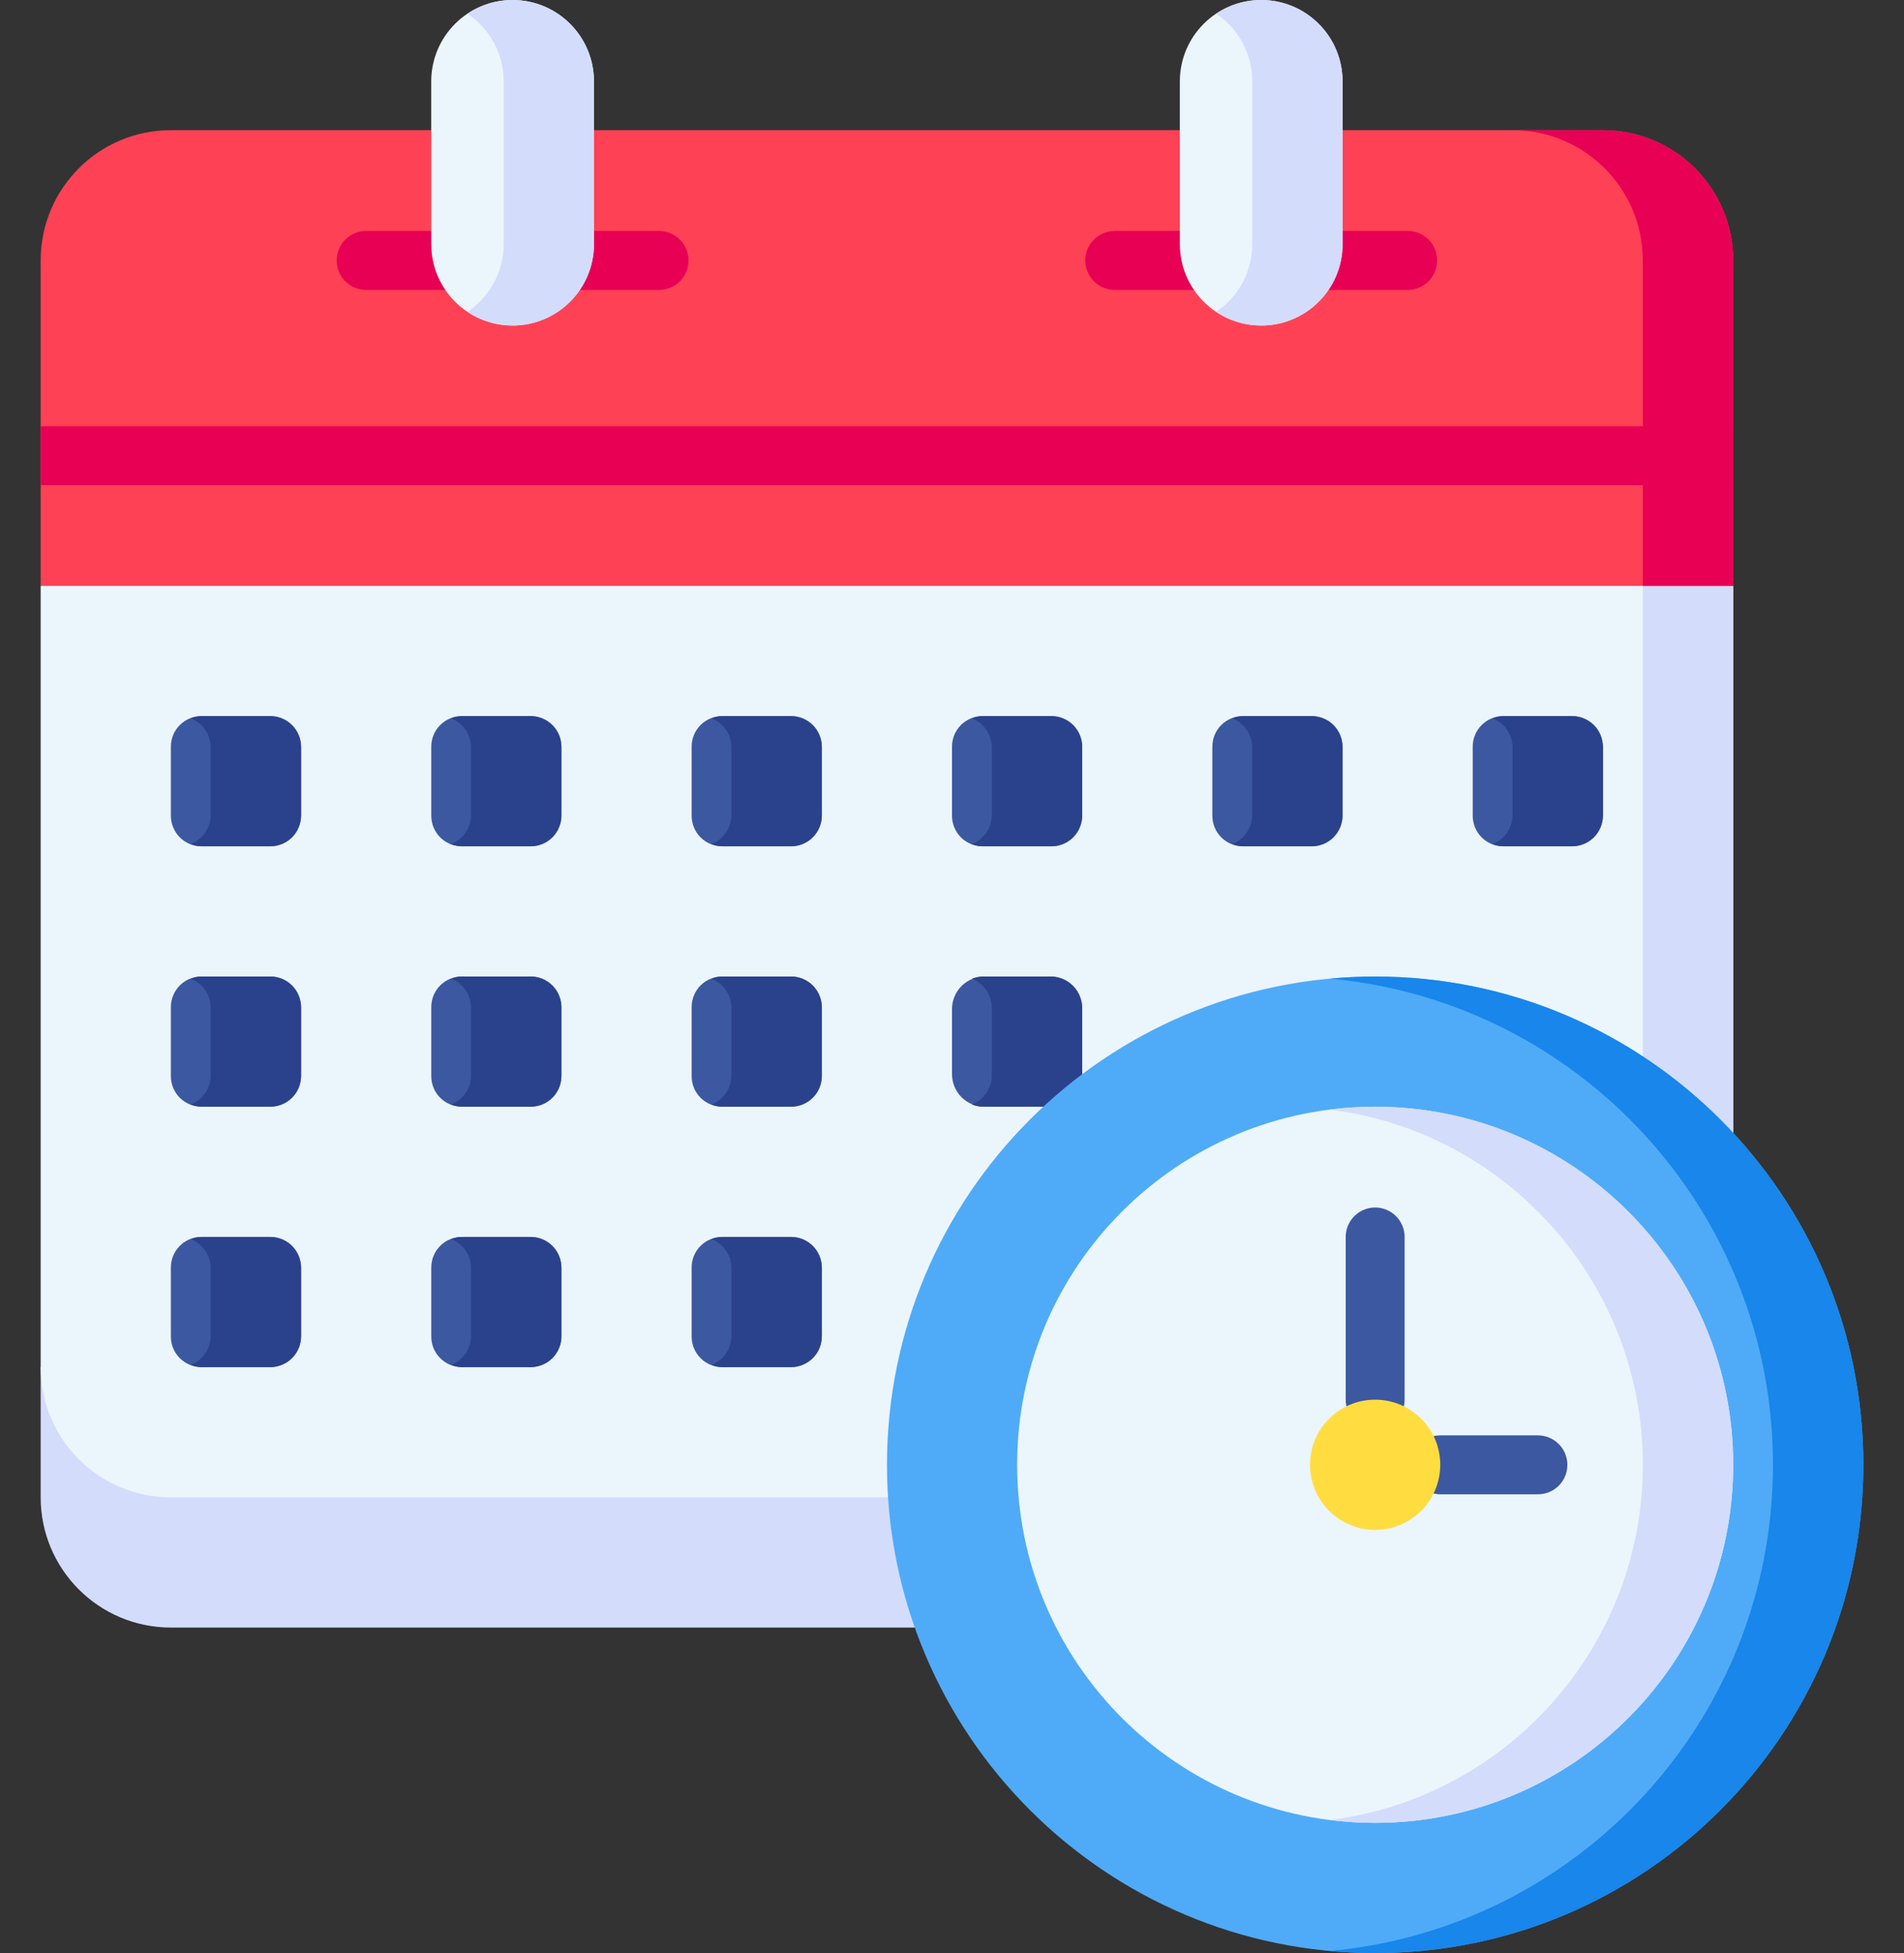<svg width="39" height="40" viewBox="0 0 39 40" fill="none" xmlns="http://www.w3.org/2000/svg">
<rect x="0" y="0" width="39" height="40" fill="#333333" stroke="none"/>
<path d="M18.737 33.333H3.499C2.027 33.333 0.833 32.139 0.833 30.667V28H21.298L18.737 33.333Z" fill="#D3DCFB"/>
<path d="M35.502 12.001V30.667H3.499C2.027 30.667 0.833 29.473 0.833 28.001V12.001L19.501 5.334L35.502 12.001Z" fill="#EBF5FC"/>
<path d="M5.542 17.333H4.125C3.959 17.333 3.801 17.267 3.683 17.15C3.566 17.032 3.5 16.873 3.5 16.708V15.291C3.5 15.125 3.566 14.966 3.683 14.849C3.801 14.732 3.959 14.666 4.125 14.666H5.542C5.708 14.666 5.867 14.732 5.984 14.849C6.101 14.966 6.167 15.125 6.167 15.291V16.708C6.167 16.873 6.101 17.032 5.984 17.15C5.867 17.267 5.708 17.333 5.542 17.333ZM10.875 17.333H9.459C9.293 17.333 9.134 17.267 9.017 17.15C8.899 17.032 8.834 16.873 8.834 16.708V15.291C8.834 15.125 8.899 14.966 9.017 14.849C9.134 14.732 9.293 14.666 9.459 14.666H10.875C11.041 14.666 11.2 14.732 11.317 14.849C11.434 14.966 11.5 15.125 11.5 15.291V16.708C11.5 16.873 11.434 17.032 11.317 17.15C11.2 17.267 11.041 17.333 10.875 17.333ZM16.209 17.333H14.792C14.626 17.333 14.467 17.267 14.35 17.15C14.233 17.032 14.167 16.873 14.167 16.708V15.291C14.167 15.125 14.233 14.966 14.35 14.849C14.467 14.732 14.626 14.666 14.792 14.666H16.209C16.374 14.666 16.533 14.732 16.651 14.849C16.768 14.966 16.834 15.125 16.834 15.291V16.708C16.834 16.873 16.768 17.032 16.651 17.15C16.533 17.267 16.374 17.333 16.209 17.333ZM21.542 17.333H20.125C19.959 17.333 19.8 17.267 19.683 17.15C19.566 17.032 19.5 16.873 19.5 16.708V15.291C19.5 15.125 19.566 14.966 19.683 14.849C19.8 14.732 19.959 14.666 20.125 14.666H21.542C21.708 14.666 21.867 14.732 21.984 14.849C22.101 14.966 22.167 15.125 22.167 15.291V16.708C22.167 16.873 22.101 17.032 21.984 17.15C21.867 17.267 21.708 17.333 21.542 17.333ZM26.874 17.333H25.458C25.292 17.333 25.133 17.267 25.016 17.15C24.898 17.032 24.833 16.873 24.833 16.708V15.291C24.833 15.125 24.898 14.966 25.016 14.849C25.133 14.732 25.292 14.666 25.458 14.666H26.874C27.04 14.666 27.199 14.732 27.316 14.849C27.433 14.966 27.499 15.125 27.499 15.291V16.708C27.499 16.873 27.433 17.032 27.316 17.15C27.199 17.267 27.04 17.333 26.874 17.333ZM32.208 17.333H30.791C30.625 17.333 30.466 17.267 30.349 17.15C30.232 17.032 30.166 16.873 30.166 16.708V15.291C30.166 15.125 30.232 14.966 30.349 14.849C30.466 14.732 30.625 14.666 30.791 14.666H32.208C32.373 14.666 32.532 14.732 32.65 14.849C32.767 14.966 32.833 15.125 32.833 15.291V16.708C32.833 16.873 32.767 17.032 32.65 17.15C32.532 17.267 32.373 17.333 32.208 17.333ZM5.542 22.666H4.125C3.959 22.666 3.801 22.6 3.683 22.483C3.566 22.366 3.5 22.207 3.5 22.041V20.624C3.5 20.459 3.566 20.3 3.683 20.182C3.801 20.065 3.959 19.999 4.125 19.999H5.542C5.708 19.999 5.867 20.065 5.984 20.182C6.101 20.3 6.167 20.459 6.167 20.624V22.041C6.167 22.207 6.101 22.366 5.984 22.483C5.867 22.6 5.708 22.666 5.542 22.666ZM10.875 22.666H9.459C9.293 22.666 9.134 22.6 9.017 22.483C8.899 22.366 8.834 22.207 8.834 22.041V20.624C8.834 20.459 8.899 20.3 9.017 20.182C9.134 20.065 9.293 19.999 9.459 19.999H10.875C11.041 19.999 11.2 20.065 11.317 20.182C11.434 20.3 11.5 20.459 11.5 20.624V22.041C11.5 22.207 11.434 22.366 11.317 22.483C11.2 22.6 11.041 22.666 10.875 22.666ZM16.209 22.666H14.792C14.626 22.666 14.467 22.6 14.35 22.483C14.233 22.366 14.167 22.207 14.167 22.041V20.624C14.167 20.459 14.233 20.3 14.35 20.182C14.467 20.065 14.626 19.999 14.792 19.999H16.209C16.374 19.999 16.533 20.065 16.651 20.182C16.768 20.3 16.834 20.459 16.834 20.624V22.041C16.834 22.207 16.768 22.366 16.651 22.483C16.533 22.6 16.374 22.666 16.209 22.666ZM22.167 22.666V20.666C22.167 20.578 22.15 20.492 22.116 20.411C22.083 20.33 22.034 20.256 21.972 20.195C21.91 20.133 21.836 20.084 21.755 20.05C21.674 20.017 21.588 19.999 21.5 19.999H20.167C19.99 19.999 19.82 20.07 19.695 20.195C19.57 20.32 19.5 20.489 19.5 20.666V21.999C19.5 22.176 19.57 22.346 19.695 22.471C19.82 22.596 19.99 22.666 20.167 22.666H22.167ZM5.542 27.999H4.125C3.959 27.999 3.801 27.933 3.683 27.816C3.566 27.699 3.5 27.54 3.5 27.374V25.958C3.5 25.792 3.566 25.633 3.683 25.516C3.801 25.398 3.959 25.333 4.125 25.333H5.542C5.708 25.333 5.867 25.398 5.984 25.516C6.101 25.633 6.167 25.792 6.167 25.958V27.374C6.167 27.54 6.101 27.699 5.984 27.816C5.867 27.933 5.708 27.999 5.542 27.999ZM10.875 27.999H9.459C9.293 27.999 9.134 27.933 9.017 27.816C8.899 27.699 8.834 27.54 8.834 27.374V25.958C8.834 25.792 8.899 25.633 9.017 25.516C9.134 25.398 9.293 25.333 9.459 25.333H10.875C11.041 25.333 11.2 25.398 11.317 25.516C11.434 25.633 11.5 25.792 11.5 25.958V27.374C11.5 27.54 11.434 27.699 11.317 27.816C11.2 27.933 11.041 27.999 10.875 27.999ZM16.209 27.999H14.792C14.626 27.999 14.467 27.933 14.35 27.816C14.233 27.699 14.167 27.54 14.167 27.374V25.958C14.167 25.792 14.233 25.633 14.35 25.516C14.467 25.398 14.626 25.333 14.792 25.333H16.209C16.374 25.333 16.533 25.398 16.651 25.516C16.768 25.633 16.834 25.792 16.834 25.958V27.374C16.834 27.54 16.768 27.699 16.651 27.816C16.533 27.933 16.374 27.999 16.209 27.999Z" fill="#3C58A0"/>
<path d="M32.189 14.666H30.81C30.727 14.666 30.647 14.682 30.574 14.711C30.694 14.759 30.797 14.841 30.87 14.948C30.943 15.055 30.982 15.181 30.982 15.31V16.689C30.982 16.961 30.813 17.193 30.574 17.287C30.647 17.316 30.727 17.333 30.81 17.333H32.189C32.36 17.333 32.523 17.265 32.644 17.144C32.765 17.023 32.833 16.86 32.833 16.689V15.31C32.833 15.139 32.765 14.975 32.644 14.855C32.523 14.734 32.36 14.666 32.189 14.666ZM26.856 14.666H25.477C25.393 14.666 25.314 14.682 25.241 14.711C25.361 14.759 25.464 14.841 25.537 14.948C25.609 15.055 25.648 15.181 25.648 15.31V16.689C25.648 16.961 25.479 17.193 25.241 17.287C25.314 17.316 25.393 17.333 25.477 17.333H26.856C26.94 17.333 27.024 17.316 27.102 17.284C27.18 17.251 27.251 17.204 27.311 17.144C27.371 17.084 27.418 17.013 27.451 16.935C27.483 16.857 27.5 16.773 27.5 16.689V15.31C27.5 15.225 27.483 15.142 27.451 15.063C27.418 14.985 27.371 14.914 27.311 14.855C27.251 14.795 27.18 14.747 27.102 14.715C27.024 14.683 26.94 14.666 26.856 14.666ZM21.523 14.666H20.144C20.061 14.666 19.981 14.682 19.908 14.711C20.147 14.806 20.316 15.038 20.316 15.31V16.689C20.316 16.961 20.147 17.193 19.908 17.287C19.981 17.316 20.061 17.333 20.144 17.333H21.523C21.694 17.333 21.858 17.265 21.979 17.144C22.099 17.023 22.167 16.86 22.167 16.689V15.31C22.167 15.139 22.099 14.975 21.979 14.855C21.858 14.734 21.694 14.666 21.523 14.666ZM16.19 14.666H14.811C14.727 14.666 14.648 14.682 14.575 14.711C14.813 14.806 14.983 15.038 14.983 15.31V16.689C14.983 16.961 14.813 17.193 14.575 17.287C14.648 17.316 14.727 17.333 14.811 17.333H16.19C16.361 17.333 16.524 17.265 16.645 17.144C16.766 17.023 16.834 16.86 16.834 16.689V15.31C16.834 15.139 16.766 14.975 16.645 14.855C16.524 14.734 16.361 14.666 16.19 14.666ZM10.857 14.666H9.478C9.394 14.666 9.315 14.682 9.241 14.711C9.362 14.759 9.465 14.841 9.538 14.948C9.61 15.055 9.649 15.181 9.649 15.31V16.689C9.649 16.961 9.48 17.193 9.241 17.287C9.315 17.316 9.394 17.333 9.478 17.333H10.857C11.027 17.333 11.191 17.265 11.312 17.144C11.432 17.023 11.5 16.86 11.5 16.689V15.31C11.5 15.139 11.433 14.975 11.312 14.855C11.191 14.734 11.027 14.666 10.857 14.666ZM5.523 14.666H4.144C4.061 14.666 3.981 14.682 3.908 14.711C4.147 14.806 4.316 15.038 4.316 15.31V16.689C4.316 16.961 4.147 17.193 3.908 17.287C3.981 17.316 4.061 17.333 4.144 17.333H5.523C5.694 17.333 5.858 17.265 5.978 17.144C6.099 17.023 6.167 16.86 6.167 16.689V15.31C6.167 15.139 6.099 14.975 5.978 14.855C5.858 14.734 5.694 14.666 5.523 14.666ZM5.523 19.999H4.144C4.061 19.999 3.981 20.016 3.908 20.045C4.147 20.139 4.316 20.371 4.316 20.643V22.022C4.316 22.294 4.147 22.527 3.908 22.621C3.981 22.65 4.061 22.666 4.144 22.666H5.523C5.694 22.666 5.858 22.598 5.978 22.477C6.099 22.357 6.167 22.193 6.167 22.022V20.643C6.167 20.473 6.099 20.309 5.978 20.188C5.858 20.067 5.694 19.999 5.523 19.999ZM5.523 25.333H4.144C4.061 25.333 3.981 25.349 3.908 25.378C4.147 25.472 4.316 25.704 4.316 25.977V27.355C4.316 27.628 4.147 27.86 3.908 27.954C3.981 27.983 4.061 28 4.144 28H5.523C5.694 28 5.858 27.932 5.978 27.811C6.099 27.69 6.167 27.526 6.167 27.356V25.977C6.167 25.806 6.099 25.642 5.978 25.521C5.858 25.401 5.694 25.333 5.523 25.333ZM10.857 19.999H9.478C9.394 19.999 9.315 20.016 9.241 20.045C9.362 20.092 9.465 20.174 9.538 20.281C9.61 20.388 9.649 20.514 9.649 20.643V22.022C9.649 22.294 9.48 22.527 9.241 22.621C9.315 22.65 9.394 22.666 9.478 22.666H10.857C11.027 22.666 11.191 22.598 11.312 22.477C11.432 22.357 11.5 22.193 11.5 22.022V20.643C11.5 20.473 11.433 20.309 11.312 20.188C11.191 20.067 11.027 19.999 10.857 19.999ZM10.857 25.333H9.478C9.394 25.333 9.315 25.349 9.241 25.378C9.362 25.425 9.465 25.508 9.538 25.614C9.61 25.721 9.649 25.847 9.649 25.977V27.355C9.649 27.628 9.48 27.86 9.241 27.954C9.315 27.983 9.394 28 9.478 28H10.857C11.027 28 11.191 27.932 11.312 27.811C11.432 27.69 11.5 27.526 11.5 27.356V25.977C11.5 25.892 11.484 25.808 11.451 25.73C11.419 25.652 11.372 25.581 11.312 25.521C11.252 25.462 11.181 25.414 11.103 25.382C11.025 25.349 10.941 25.333 10.857 25.333ZM16.19 19.999H14.811C14.727 19.999 14.648 20.016 14.575 20.045C14.813 20.139 14.983 20.371 14.983 20.643V22.022C14.983 22.294 14.813 22.527 14.575 22.621C14.648 22.65 14.727 22.666 14.811 22.666H16.19C16.361 22.666 16.524 22.598 16.645 22.477C16.766 22.357 16.834 22.193 16.834 22.022V20.643C16.834 20.473 16.766 20.309 16.645 20.188C16.524 20.067 16.361 19.999 16.19 19.999ZM22.167 22.666V20.643C22.167 20.559 22.15 20.475 22.118 20.397C22.086 20.319 22.038 20.248 21.978 20.188C21.919 20.128 21.848 20.081 21.77 20.048C21.691 20.016 21.608 19.999 21.523 19.999H20.144C20.061 19.999 19.981 20.016 19.908 20.045C20.147 20.139 20.316 20.371 20.316 20.643V22.022C20.316 22.294 20.147 22.527 19.908 22.621C19.981 22.65 20.061 22.666 20.144 22.666H22.167V22.666ZM16.19 25.333H14.811C14.727 25.333 14.648 25.349 14.575 25.378C14.813 25.472 14.983 25.704 14.983 25.977V27.355C14.983 27.628 14.813 27.86 14.575 27.954C14.648 27.983 14.727 28 14.811 28H16.19C16.361 28 16.524 27.932 16.645 27.811C16.766 27.69 16.834 27.526 16.834 27.356V25.977C16.834 25.892 16.817 25.808 16.785 25.73C16.752 25.652 16.705 25.581 16.645 25.521C16.585 25.462 16.514 25.414 16.436 25.382C16.358 25.349 16.274 25.333 16.19 25.333Z" fill="#2A428C"/>
<path d="M33.65 11.229V30.667H35.502V12L33.65 11.229Z" fill="#D3DCFB"/>
<path d="M35.502 11.999V5.333C35.502 3.86 34.308 2.666 32.835 2.666H3.499C2.027 2.666 0.833 3.86 0.833 5.333V11.999H35.502Z" fill="#FF4155"/>
<path d="M9.235 5.938H7.5C7.34 5.938 7.186 5.874 7.073 5.761C6.96 5.648 6.896 5.494 6.896 5.334C6.896 5.174 6.96 5.02 7.073 4.907C7.186 4.794 7.34 4.73 7.5 4.73H9.235C9.395 4.73 9.549 4.794 9.662 4.907C9.775 5.02 9.839 5.174 9.839 5.334C9.839 5.494 9.775 5.648 9.662 5.761C9.549 5.874 9.395 5.938 9.235 5.938ZM13.499 5.938H11.764C11.604 5.938 11.45 5.874 11.337 5.761C11.224 5.648 11.16 5.494 11.16 5.334C11.16 5.174 11.224 5.02 11.337 4.907C11.45 4.794 11.604 4.73 11.764 4.73H13.499C13.833 4.73 14.103 5.001 14.103 5.334C14.103 5.667 13.833 5.938 13.499 5.938ZM24.57 5.938H22.834C22.674 5.938 22.52 5.874 22.407 5.761C22.294 5.648 22.23 5.494 22.23 5.334C22.23 5.174 22.294 5.02 22.407 4.907C22.52 4.794 22.674 4.73 22.834 4.73H24.57C24.903 4.73 25.173 5.001 25.173 5.334C25.173 5.667 24.903 5.938 24.57 5.938ZM28.834 5.938H27.098C26.938 5.938 26.784 5.874 26.671 5.761C26.558 5.648 26.494 5.494 26.494 5.334C26.494 5.174 26.558 5.02 26.671 4.907C26.784 4.794 26.938 4.73 27.098 4.73H28.834C28.994 4.73 29.147 4.794 29.261 4.907C29.374 5.02 29.437 5.174 29.437 5.334C29.437 5.494 29.374 5.648 29.261 5.761C29.147 5.874 28.994 5.938 28.834 5.938Z" fill="#E80054"/>
<path d="M12.166 5C12.166 5.92 11.42 6.667 10.499 6.667C9.579 6.667 8.833 5.92 8.833 5V1.667C8.833 0.746 9.579 0 10.499 0C11.42 0 12.166 0.746 12.166 1.667V5H12.166ZM27.5 5C27.5 5.92 26.754 6.667 25.834 6.667C24.913 6.667 24.167 5.92 24.167 5V1.667C24.167 0.746 24.913 0 25.834 0C26.754 0 27.5 0.746 27.5 1.667V5H27.5Z" fill="#EBF5FC"/>
<path d="M25.834 0C25.491 0 25.174 0.103 24.909 0.28C25.356 0.579 25.651 1.088 25.651 1.667V5C25.651 5.578 25.356 6.088 24.909 6.386C25.183 6.57 25.504 6.667 25.834 6.667C26.754 6.667 27.5 5.921 27.5 5V1.667C27.5 0.746 26.754 0 25.834 0ZM10.499 0C10.157 0 9.839 0.103 9.575 0.28C10.022 0.579 10.317 1.088 10.317 1.667V5C10.317 5.578 10.022 6.088 9.575 6.386C9.848 6.57 10.17 6.667 10.499 6.667C11.42 6.667 12.166 5.921 12.166 5V1.667C12.166 0.746 11.42 0 10.499 0Z" fill="#D3DCFB"/>
<path d="M32.835 2.666H30.984C32.456 2.666 33.65 3.86 33.65 5.333V11.999H35.502V5.333C35.502 3.86 34.308 2.666 32.835 2.666Z" fill="#E80054"/>
<path d="M0.833 8.73H35.502V9.938H0.833V8.73Z" fill="#E80054"/>
<path d="M28.168 40C33.69 40 38.167 35.523 38.167 30C38.167 24.477 33.69 20 28.168 20C22.645 20 18.168 24.477 18.168 30C18.168 35.523 22.645 40 28.168 40Z" fill="#4FABF7"/>
<path d="M28.167 37.333C32.217 37.333 35.501 34.05 35.501 29.999C35.501 25.949 32.217 22.666 28.167 22.666C24.117 22.666 20.834 25.949 20.834 29.999C20.834 34.05 24.117 37.333 28.167 37.333Z" fill="#EBF5FC"/>
<path d="M28.168 29.271C28.088 29.271 28.01 29.255 27.937 29.225C27.863 29.195 27.797 29.15 27.741 29.094C27.685 29.038 27.64 28.972 27.61 28.898C27.58 28.825 27.564 28.747 27.564 28.667V25.334C27.564 25.174 27.628 25.02 27.741 24.907C27.854 24.794 28.008 24.73 28.168 24.73C28.328 24.73 28.481 24.794 28.594 24.907C28.708 25.02 28.771 25.174 28.771 25.334V28.667C28.771 28.828 28.708 28.981 28.594 29.094C28.481 29.207 28.328 29.271 28.168 29.271ZM31.501 30.604H29.501C29.341 30.604 29.187 30.541 29.074 30.428C28.961 30.314 28.897 30.161 28.897 30.001C28.897 29.841 28.961 29.687 29.074 29.574C29.187 29.461 29.341 29.397 29.501 29.397H31.501C31.661 29.397 31.814 29.461 31.928 29.574C32.041 29.687 32.105 29.841 32.105 30.001C32.105 30.161 32.041 30.314 31.928 30.428C31.814 30.541 31.661 30.604 31.501 30.604Z" fill="#3C58A0"/>
<path d="M28.168 20C27.855 20 27.547 20.015 27.242 20.043C32.331 20.51 36.316 24.789 36.316 30C36.316 35.211 32.331 39.49 27.242 39.957C27.547 39.985 27.855 40 28.168 40C33.69 40 38.167 35.523 38.167 30C38.167 24.477 33.69 20 28.168 20Z" fill="#1886EA"/>
<path d="M28.167 22.666C27.854 22.666 27.545 22.686 27.242 22.724C30.856 23.179 33.651 26.263 33.651 29.999C33.651 33.736 30.856 36.82 27.242 37.275C27.545 37.313 27.854 37.333 28.167 37.333C32.217 37.333 35.501 34.05 35.501 29.999C35.501 25.949 32.217 22.666 28.167 22.666Z" fill="#D3DCFB"/>
<path d="M28.167 31.333C28.904 31.333 29.501 30.736 29.501 29.999C29.501 29.263 28.904 28.666 28.167 28.666C27.431 28.666 26.834 29.263 26.834 29.999C26.834 30.736 27.431 31.333 28.167 31.333Z" fill="#FFDD40"/>
</svg>
